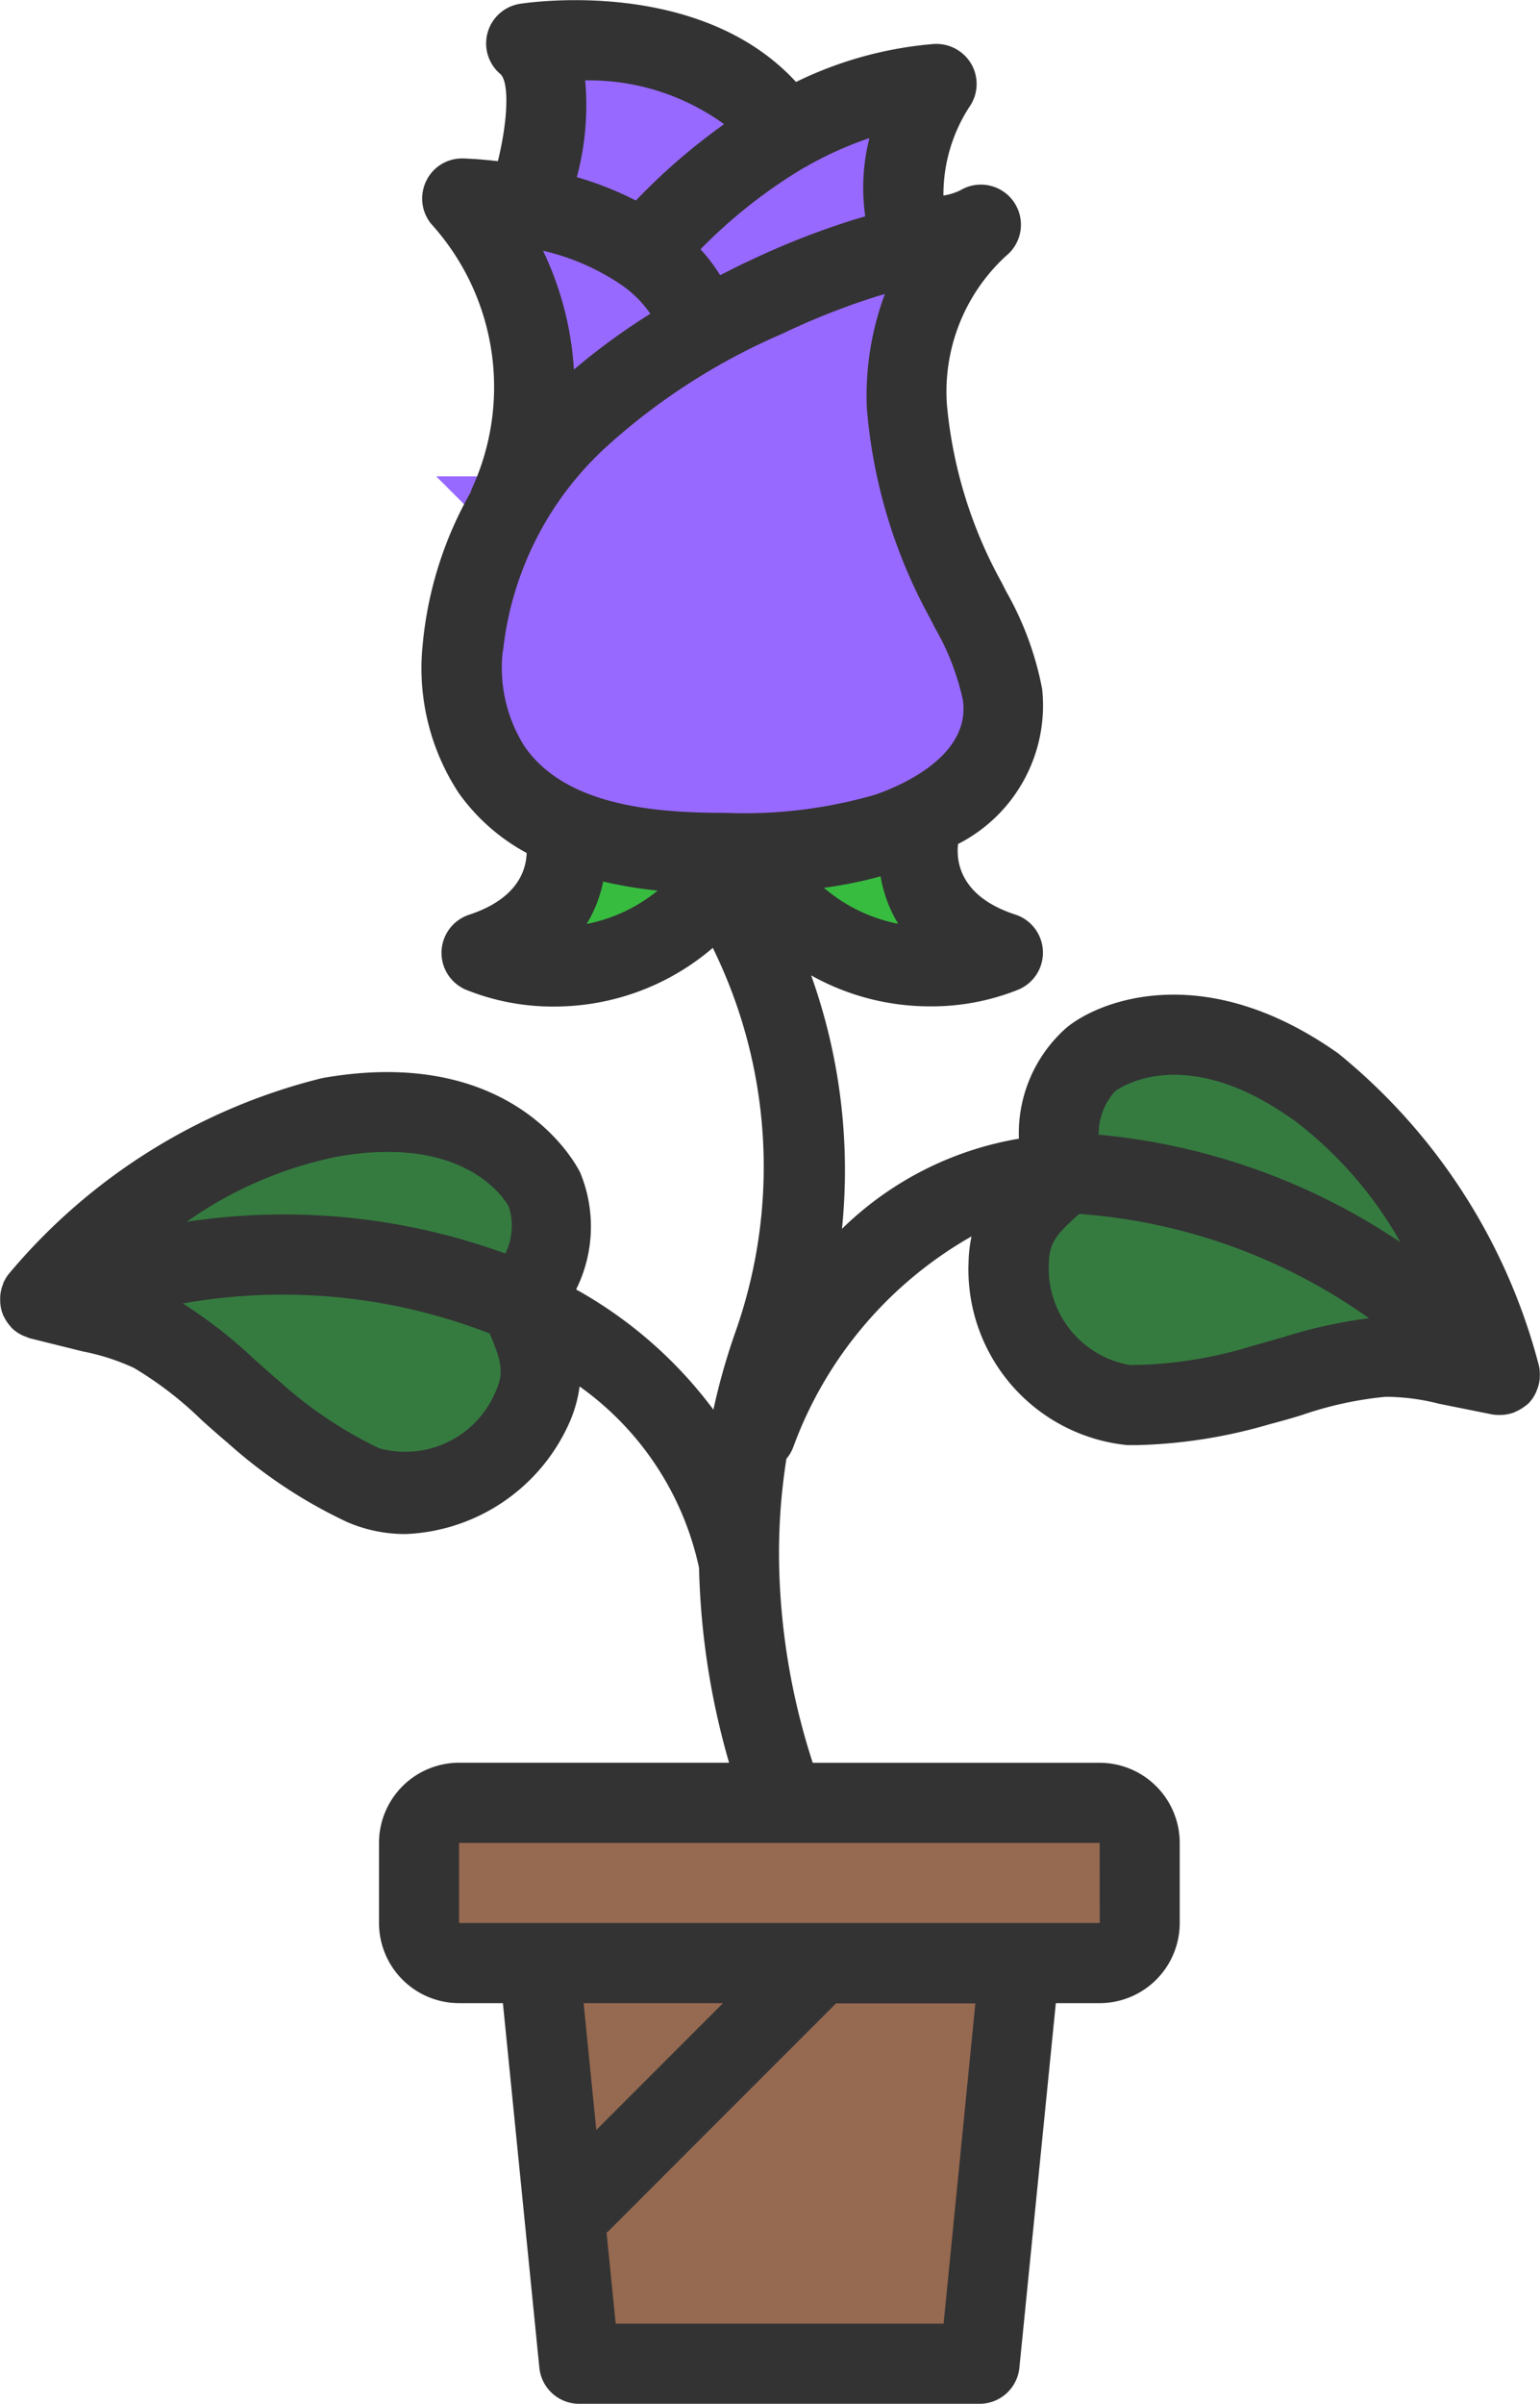 <svg xmlns="http://www.w3.org/2000/svg" width="25.643" height="40" viewBox="0 0 25.643 40">
  <g id="icon_:_Awards_-_rose" data-name="icon : Awards - rose" transform="translate(0)">
    <g id="Group_829" data-name="Group 829" transform="translate(0.664 0.67)">
      <g id="Group_826" data-name="Group 826" transform="translate(0 16.547)">
        <path id="Path_731" data-name="Path 731" d="M107.576,239.5a1.438,1.438,0,0,1,.007,1.26,2.288,2.288,0,0,1-2.82,1.287,7.539,7.539,0,0,1-1.82-1.213,10.6,10.6,0,0,0-1.673-1.327,5.227,5.227,0,0,0-1.213-.38l-.087-.02c-.2-.053-.393-.1-.587-.153,0,0,.167-.207.48-.52a8.7,8.7,0,0,1,4.353-2.507c2.78-.493,3.58,1.2,3.58,1.207a1.768,1.768,0,0,1-.207,1.613,1.375,1.375,0,0,1-.087.12.6.6,0,0,0-.073.107.127.127,0,0,0-.013.053.345.345,0,0,0,.033.16C107.5,239.3,107.542,239.4,107.576,239.5Z" transform="translate(-99.382 -234.547)" fill="#357b40"/>
        <path id="Path_732" data-name="Path 732" d="M313.968,225.05c-.2-.04-.393-.08-.593-.127h-.007a.331.331,0,0,1-.08-.013,5.352,5.352,0,0,0-1.26-.167,9.9,9.9,0,0,0-2.08.48,7.715,7.715,0,0,1-2.167.32,2.3,2.3,0,0,1-2-2.373,1.482,1.482,0,0,1,.54-1.133c.073-.073.16-.153.253-.233a.232.232,0,0,0,.1-.127.146.146,0,0,0,.007-.053.418.418,0,0,0-.02-.127,1.224,1.224,0,0,1-.027-.153,1.767,1.767,0,0,1,.507-1.54s1.447-1.193,3.747.433a8.7,8.7,0,0,1,2.867,4.133C313.9,224.783,313.968,225.05,313.968,225.05Z" transform="translate(-289.654 -219.381)" fill="#357b40"/>
      </g>
      <path id="Path_733" data-name="Path 733" d="M213.793,408.591v.667l-.667,6.667H206.46l-.667-6.667v-.667Z" transform="translate(-197.479 -377.261)" fill="#966951"/>
      <path id="Path_734" data-name="Path 734" d="M211.793,408.591v.667l-.667,6.667H206.46l-.667-6.667v-.667Z" transform="translate(-197.479 -377.261)" fill="#966951"/>
      <path id="Path_735" data-name="Path 735" d="M180.86,382.991h10.667a.667.667,0,0,1,.667.667v1.333a.667.667,0,0,1-.667.667H180.86a.667.667,0,0,1-.667-.667v-1.333A.667.667,0,0,1,180.86,382.991Z" transform="translate(-173.879 -353.661)" fill="#966951"/>
      <path id="Path_736" data-name="Path 736" d="M180.86,382.991h8.667a.667.667,0,0,1,.667.667v1.333a.667.667,0,0,1-.667.667H180.86a.667.667,0,0,1-.667-.667v-1.333A.667.667,0,0,1,180.86,382.991Z" transform="translate(-173.879 -353.661)" fill="#966951"/>
      <path id="Path_737" data-name="Path 737" d="M205.942,173.1a3.455,3.455,0,0,1-4-1.18,3.455,3.455,0,0,1-4,1.18,1.748,1.748,0,0,0,1.38-2.08l2.62.38,2.627-.38a1.747,1.747,0,0,0,1.373,2.08Z" transform="translate(-190.242 -158.254)" fill="#37bc40"/>
      <g id="Group_827" data-name="Group 827" transform="translate(8.094 0)">
        <path id="Path_738" data-name="Path 738" d="M238.281,56.82a8.439,8.439,0,0,1-2.707.347c-.273,0-.567-.007-.853-.027a6.73,6.73,0,0,0,1.813-.32c1.013-.347,2.087-1.1,1.907-2.3a5.308,5.308,0,0,0-.607-1.56,7.943,7.943,0,0,1-.993-3.233,3.985,3.985,0,0,1,.593-2.313c.16-.06.313-.113.473-.16.26-.073.527-.147.787-.227V47.02l.193-.06a3.37,3.37,0,0,0,.927-.267,3.694,3.694,0,0,0-1.227,3.033,7.942,7.942,0,0,0,.993,3.233,5.308,5.308,0,0,1,.607,1.56C240.368,55.72,239.294,56.473,238.281,56.82Z" transform="translate(-232.241 -43.637)" fill="#9869ff"/>
        <path id="Path_739" data-name="Path 739" d="M207.6,8.943c-.107.06-.207.113-.307.167a9.451,9.451,0,0,0-2.353,1.987,3.613,3.613,0,0,0-.72-.4,6.582,6.582,0,0,0-1.227-.36,5.382,5.382,0,0,0,.313-1.96,1.126,1.126,0,0,0-.313-.727l-.013-.013a5.116,5.116,0,0,1,3.82.913,2.473,2.473,0,0,1,.48.56,2.917,2.917,0,0,1,.32-.167Z" transform="translate(-202.977 -7.581)" fill="#9869ff"/>
      </g>
      <g id="Group_828" data-name="Group 828" transform="translate(7.043 0.796)">
        <path id="Path_740" data-name="Path 740" d="M205.975,18.991c-.107.06-.207.113-.307.167a8.841,8.841,0,0,0-1.293.927,6.582,6.582,0,0,0-1.227-.36,5.382,5.382,0,0,0,.313-1.96,3.614,3.614,0,0,1,1.713.833,2.471,2.471,0,0,1,.48.56,2.909,2.909,0,0,1,.32-.167Z" transform="translate(-202.085 -17.764)" fill="#9869ff"/>
        <path id="Path_741" data-name="Path 741" d="M194.88,65.316a6.73,6.73,0,0,1-1.813.32,3.851,3.851,0,0,1-3.027-1.353,3.116,3.116,0,0,1-.487-2.02,5.537,5.537,0,0,1,.733-2.327l.02-.04-.007-.007h.007a6.521,6.521,0,0,1,1.207-1.513,10.051,10.051,0,0,1,1.993-1.427c.347-.193.707-.373,1.073-.54.393-.18.793-.353,1.2-.5a3.985,3.985,0,0,0-.593,2.313,7.942,7.942,0,0,0,.993,3.233,5.308,5.308,0,0,1,.607,1.56C196.967,64.216,195.893,64.969,194.88,65.316Z" transform="translate(-189.536 -52.929)" fill="#9869ff" stroke="#9869ff" stroke-width="1"/>
      </g>
      <path id="Path_742" data-name="Path 742" d="M258.195,27.159a.007.007,0,0,0,0,0l0,0" transform="translate(-245.781 -25.623)" fill="#d8625e"/>
      <path id="Path_743" data-name="Path 743" d="M193.468,43.412v.007a10.056,10.056,0,0,0-1.993,1.427,6.515,6.515,0,0,0-1.207,1.513h-.007l-.007-.007a1.978,1.978,0,0,0,.1-.22.007.007,0,0,1,0,0l0,0c.047-.12.1-.273.153-.453a4.923,4.923,0,0,0,.133-.68c.013-.087.02-.18.027-.273a4.26,4.26,0,0,0-.06-1.067,1.082,1.082,0,0,0-.02-.133.009.009,0,0,0,0-.013c-.013-.067-.027-.127-.04-.193s-.033-.12-.053-.18a.552.552,0,0,0-.027-.1,1.189,1.189,0,0,0-.04-.113c-.02-.067-.047-.133-.073-.2-.04-.1-.08-.2-.133-.307s-.1-.207-.16-.313c0-.013-.007-.02-.02-.027a1.274,1.274,0,0,0-.1-.187v-.007a5.314,5.314,0,0,0-.447-.64l-.007-.007a6.59,6.59,0,0,1,1.067.127,5,5,0,0,1,1.947.76,2.348,2.348,0,0,1,.96,1.293Z" transform="translate(-182.455 -38.603)" fill="#9869ff"/>
      <path id="Path_744" data-name="Path 744" d="M232.551,19.486h.007v.007c-.26.08-.527.153-.787.227-.16.047-.313.1-.473.16-.407.147-.807.32-1.2.5-.367.167-.727.347-1.073.54v-.007c-.027-.093-.06-.18-.093-.267v-.007a2.4,2.4,0,0,0-.867-1.02,9.449,9.449,0,0,1,2.353-1.987c.1-.053.2-.107.307-.167.047-.02.093-.047.147-.073l.007-.007c.013-.007.02-.007.033-.013.1-.04.2-.087.307-.133s.187-.073.28-.107c.033-.013.067-.02.1-.033a5.575,5.575,0,0,1,.653-.18c.22-.04.447-.073.673-.093h.02a3.187,3.187,0,0,0-.527,2.207v.013a1.817,1.817,0,0,0,.093.327.089.089,0,0,0,.02.053Z" transform="translate(-218.01 -16.104)" fill="#9869ff"/>
      <path id="Path_745" data-name="Path 745" d="M230.812,26.056h.007v.007c-.26.08-.527.153-.787.227-.16.047-.313.1-.473.16-.213.073-.42.16-.627.247a2.4,2.4,0,0,0-.867-1.02,9.449,9.449,0,0,1,2.353-1.987c.1-.053.2-.107.307-.167.047-.02.093-.047.147-.073l.007-.007c.013-.007.02-.007.033-.013.093-.013.18-.027.273-.033h.02a3.187,3.187,0,0,0-.527,2.207v.013a1.83,1.83,0,0,0,.093.327.089.089,0,0,0,.02.053Z" transform="translate(-218.011 -22.16)" fill="#9869ff"/>
    </g>
    <path id="Path_746" data-name="Path 746" d="M117.507,22.725a9.893,9.893,0,0,0-3.339-5.194c-2.3-1.63-4.087-.831-4.561-.4a2.345,2.345,0,0,0-.759,1.817,5.527,5.527,0,0,0-2.946,1.5,9.632,9.632,0,0,0-.513-4.217,4.05,4.05,0,0,0,1.975.515,3.88,3.88,0,0,0,1.479-.28.667.667,0,0,0-.053-1.247c-.926-.3-.988-.887-.955-1.175a2.585,2.585,0,0,0,1.4-2.58,5.274,5.274,0,0,0-.6-1.624l-.071-.141a7.512,7.512,0,0,1-.914-2.959,3.066,3.066,0,0,1,.984-2.482.667.667,0,0,0-.762-1.091.992.992,0,0,1-.281.087,2.689,2.689,0,0,1,.427-1.467.667.667,0,0,0,.042-.714.674.674,0,0,0-.629-.341,6.394,6.394,0,0,0-2.294.632c-1.61-1.751-4.465-1.321-4.6-1.3a.667.667,0,0,0-.326,1.166c.157.134.126.786-.039,1.452-.341-.04-.57-.045-.584-.045a.659.659,0,0,0-.609.375.666.666,0,0,0,.08.71,4.044,4.044,0,0,1,.678,4.414c-.01.018-.01.037-.018.055a6.287,6.287,0,0,0-.8,2.55,3.78,3.78,0,0,0,.6,2.453,3.319,3.319,0,0,0,1.133,1c-.011.309-.172.769-.96,1.028a.667.667,0,0,0-.053,1.247,3.871,3.871,0,0,0,1.478.28,4.054,4.054,0,0,0,2.634-.976,8.248,8.248,0,0,1,.393,6.345,10.806,10.806,0,0,0-.383,1.339,7.224,7.224,0,0,0-2.286-2,2.347,2.347,0,0,0,.07-1.94c-.042-.088-1.068-2.147-4.294-1.578A9.892,9.892,0,0,0,92.027,21.2a.664.664,0,0,0-.092.156c0,.01-.005.02-.009.029a.659.659,0,0,0-.041.2c0,.017,0,.033,0,.05a.66.66,0,0,0,.031.2c0,.009.009.016.012.025s0,.011,0,.017.013.016.017.026a.658.658,0,0,0,.116.174c.008.008.013.018.021.025a.661.661,0,0,0,.186.124c.016.007.031.013.047.018a.636.636,0,0,0,.067.026l.878.218a3.68,3.68,0,0,1,.855.276,6.025,6.025,0,0,1,1.121.863c.146.131.292.261.439.384a8.173,8.173,0,0,0,1.987,1.316,2.438,2.438,0,0,0,.976.2,3.122,3.122,0,0,0,2.714-1.829,2.2,2.2,0,0,0,.181-.627,4.988,4.988,0,0,1,1.989,3.018,12.678,12.678,0,0,0,.5,3.243H99.526a1.335,1.335,0,0,0-1.333,1.333V32a1.335,1.335,0,0,0,1.333,1.333h.73l.607,6.067a.667.667,0,0,0,.663.6h6.667a.667.667,0,0,0,.663-.6l.607-6.067h.73A1.335,1.335,0,0,0,111.526,32V30.666a1.335,1.335,0,0,0-1.333-1.333h-4.778a11.378,11.378,0,0,1-.56-3.309v-.012a10.006,10.006,0,0,1,.122-1.738.659.659,0,0,0,.116-.2,6.667,6.667,0,0,1,2.966-3.5,2.286,2.286,0,0,0-.049.426,2.938,2.938,0,0,0,2.641,3.047l.174,0a8.546,8.546,0,0,0,2.185-.344c.185-.049.372-.1.561-.16a6.023,6.023,0,0,1,1.382-.3,3.635,3.635,0,0,1,.892.116l.886.178a.653.653,0,0,0,.108.008c.007,0,.014,0,.022,0l.011,0a.661.661,0,0,0,.213-.039c.012,0,.023-.011.034-.016a.657.657,0,0,0,.167-.1c.008-.006.017-.008.024-.015s0-.008.008-.011.016-.011.023-.019a.66.66,0,0,0,.114-.169c.007-.014.011-.028.017-.042a.661.661,0,0,0,.049-.2c0-.009,0-.018,0-.027A.657.657,0,0,0,117.507,22.725ZM97.5,19.247c2.2-.391,2.836.795,2.856.836a1.054,1.054,0,0,1-.059.776,10.778,10.778,0,0,0-5.306-.528A6.605,6.605,0,0,1,97.5,19.247Zm2.639,3.9a1.632,1.632,0,0,1-1.945.952,7,7,0,0,1-1.659-1.113c-.136-.115-.271-.236-.408-.358a8.006,8.006,0,0,0-1.2-.938,9.5,9.5,0,0,1,5.109.5C100.237,22.665,100.276,22.845,100.137,23.151ZM101.6,33.333h2.321l-2.11,2.11Zm5.994,5.333h-5.46l-.152-1.516c.006-.006.014-.007.02-.013l3.8-3.8h2.321Zm2.6-6.667H99.526V30.666h10.667ZM105.6,14.773a6.952,6.952,0,0,0,.945-.191,2.228,2.228,0,0,0,.293.79,2.691,2.691,0,0,1-1.238-.6ZM106.29,3.6l-.168.049a13.146,13.146,0,0,0-1.763.691c-.17.077-.324.159-.486.239a2.93,2.93,0,0,0-.326-.431,8.494,8.494,0,0,1,1.736-1.365l.011-.006c.008,0,.017,0,.025-.01l.006-.006a6.026,6.026,0,0,1,1.034-.463,3.354,3.354,0,0,0-.07,1.3Zm-4.852,2.547a5.319,5.319,0,0,0-.514-1.975,3.892,3.892,0,0,1,1.3.565,1.878,1.878,0,0,1,.487.484,10.711,10.711,0,0,0-1.269.926Zm2.5-4.08a10.321,10.321,0,0,0-1.468,1.27,5.51,5.51,0,0,0-.983-.389,4.611,4.611,0,0,0,.139-1.61,3.829,3.829,0,0,1,2.313.729Zm-3.681,8.778A5.373,5.373,0,0,1,102.017,7.4a10.6,10.6,0,0,1,2.892-1.847,12.041,12.041,0,0,1,1.585-.625l.122-.035a4.859,4.859,0,0,0-.3,1.9,8.725,8.725,0,0,0,1.055,3.5l.073.145a4.16,4.16,0,0,1,.471,1.211c.136.954-1.089,1.448-1.467,1.577a7.849,7.849,0,0,1-2.5.3c-1.192,0-2.647-.125-3.328-1.1a2.448,2.448,0,0,1-.367-1.587Zm1.669,3.824a7.3,7.3,0,0,0,.907.151,2.686,2.686,0,0,1-1.182.555,2.212,2.212,0,0,0,.275-.706ZM113.4,18.619a6.605,6.605,0,0,1,1.8,2.052,10.781,10.781,0,0,0-5.024-1.79,1.054,1.054,0,0,1,.272-.72c.045-.035,1.126-.834,2.948.459Zm-.207,3.647c-.175.052-.348.1-.52.149a7.045,7.045,0,0,1-1.975.3,1.63,1.63,0,0,1-1.351-1.692c.006-.335.117-.481.506-.823a9.519,9.519,0,0,1,4.825,1.736,8.007,8.007,0,0,0-1.485.333Z" transform="translate(-91.882 0)" fill="#333"/>
  </g>
</svg>
